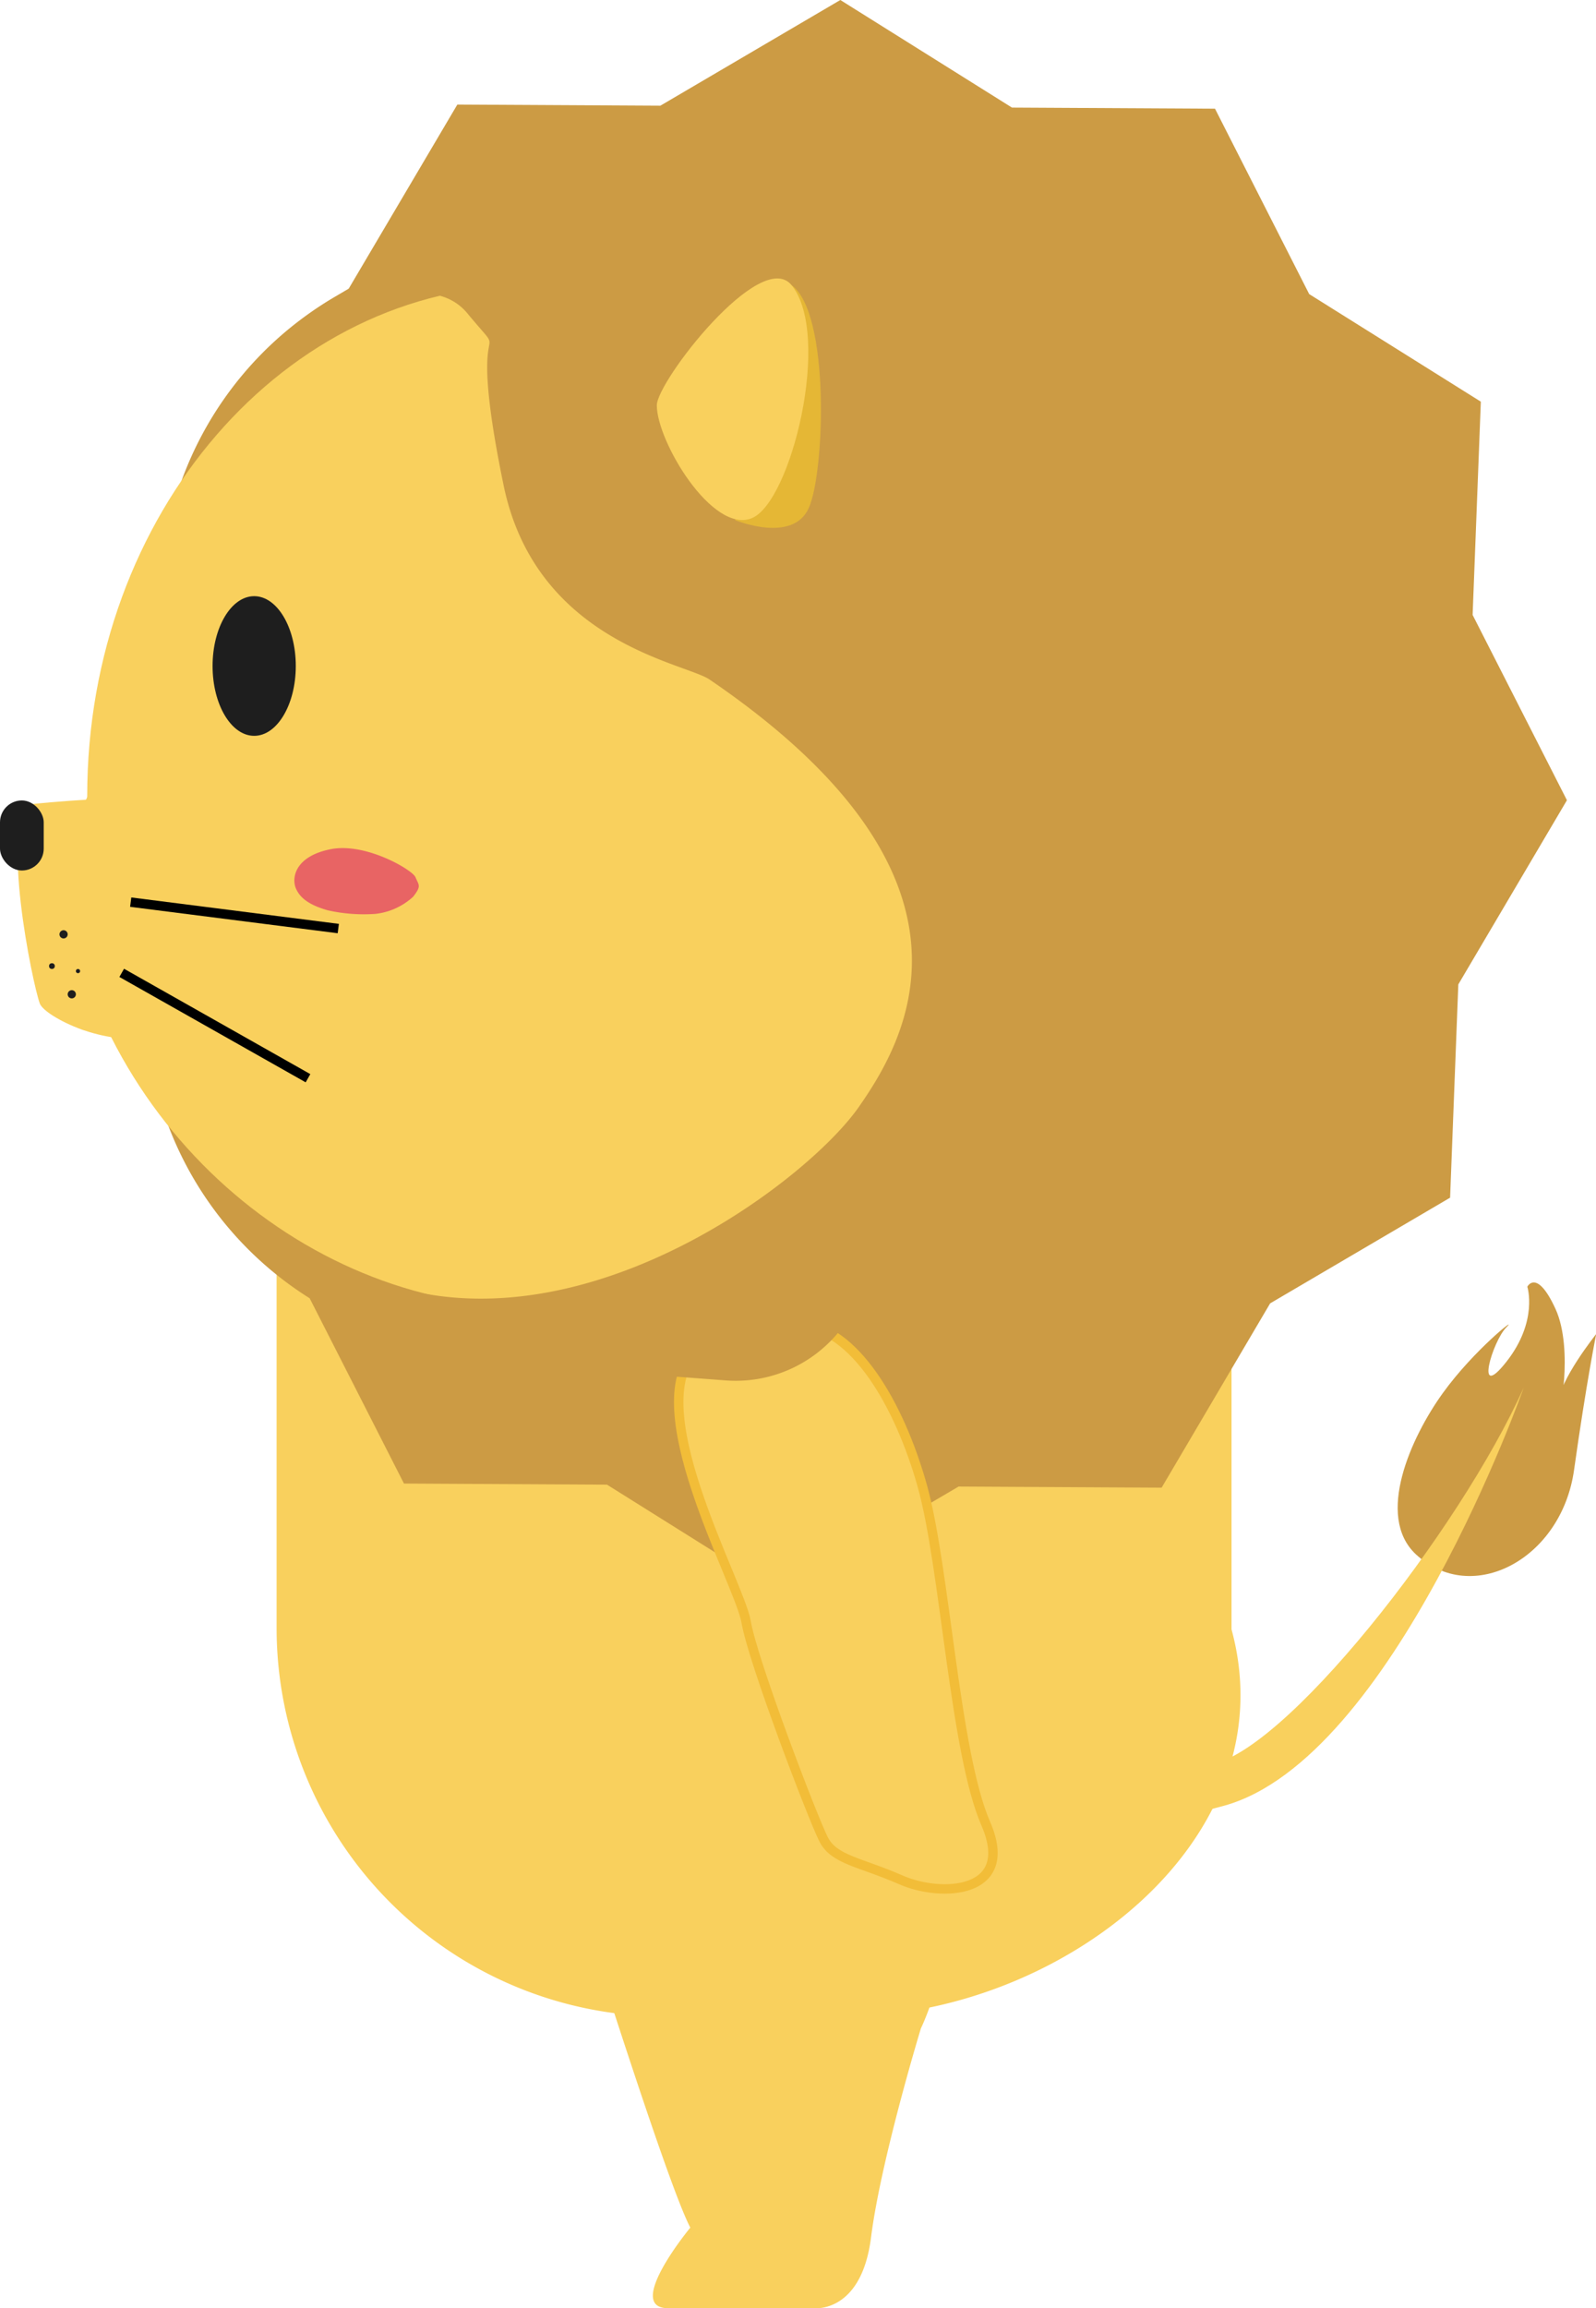 <svg xmlns="http://www.w3.org/2000/svg" viewBox="0 0 143.85 207.92"><defs><style>.cls-1{fill:#cc9b44;}.cls-2,.cls-3{fill:#f9d05d;}.cls-3{stroke:#f2bd38;}.cls-3,.cls-5{stroke-miterlimit:10;stroke-width:0.85px;}.cls-4{fill:#1e1e1e;}.cls-5{fill:none;stroke:#000;}.cls-6{fill:#e5b735;}.cls-7{fill:#e86464;}</style></defs><title>lion-side</title><g id="Layer_2" data-name="Layer 2"><g id="Layer_1-2" data-name="Layer 1"><path class="cls-1" d="M127.61,140c5.06,4.71,13.13.44,14.26-7.58s2-12.26,2-12.26-3.39,4.24-3.39,6.22,1.41-4.8-.28-8.48-2.54-2-2.54-2,1,3.11-1.9,6.78-1.22-1.89,0-3.11-2.9,2-5.73,5.93S123.94,136.56,127.61,140Z"/><path class="cls-2" d="M31.48,81.35c-.56-.38-1.36,0-2.61.63a8.88,8.88,0,0,1-3.93,1.16v3.05a12.24,12.24,0,0,0,4.25-1.07c.94-.36,2.72-1.17,2.84-2.34A1.57,1.57,0,0,0,31.48,81.35Z"/><path class="cls-2" d="M74.45,157.39a29.09,29.09,0,0,0-10.09-2C51.64,158,54.22,177.79,54.22,177.79c3.06,9.49,6.67,20.36,8,22.86,0,0-6,7.26-2,7.26H73.28s4.35.58,5.23-6.39S83,182.71,83,182.71,92.15,164.07,74.45,157.39Z"/><path class="cls-2" d="M111,146.77V78.89A42.78,42.78,0,0,0,68.33,36.23h-.74A42.78,42.78,0,0,0,24.93,78.89v67.88A35,35,0,0,0,59.8,181.63H76.12C95.3,181.63,116.2,165.89,111,146.77Z"/><path class="cls-1" d="M104.7,134l-18.3-.1-16.22,9.52-15.47-9.69-18.3-.1-8.5-16.69h0A31.53,31.53,0,0,1,13.15,89l0-1h0a34.1,34.1,0,0,1,1-32.82l.27-.46.07-1.88A31.69,31.69,0,0,1,27.6,28.42q1.24-.9,2.57-1.68L31.43,26,41.22,9.42l18.3.1L75.74,0,91.21,9.69l18.3.1L118,26.49l15.47,9.69-.74,19.21,8.5,16.69-9.79,16.59-.74,19.21-16.22,9.52Z"/><path class="cls-3" d="M72,119.3c5,.18,9.08,7.24,11.13,14.55s2.92,24,5.71,30.39-4,6.69-7.64,5.09-6-1.79-6.95-3.62-6.4-16.07-7-19.62-10-20.08-4.19-24.66S72,119.3,72,119.3Z"/><path class="cls-2" d="M7.86,71.7c0-25.41,17.83-46,39.83-46s39.83,20.6,39.83,46-17.83,46-39.83,46c-20.62,0-40.06-17.14-42.32-40.33-.1-1.06.57-3,.54-3.72S7.86,72.5,7.86,71.7Z"/><ellipse class="cls-4" cx="22.91" cy="59.99" rx="3.75" ry="6.29"/><path class="cls-2" d="M2.84,72.43s10.61-1.14,12.77,0,7.32,11.77,3.19,18C16.16,94.35,11,94,7.4,92.75,5.35,92,3.83,91,3.59,90.4,2.93,88.63-.07,74.08,2.84,72.43Z"/><rect class="cls-4" y="72.1" width="3.94" height="6.31" rx="1.97" ry="1.97"/><circle class="cls-4" cx="5.73" cy="84.16" r="0.37"/><circle class="cls-4" cx="7.03" cy="87.47" r="0.19"/><circle class="cls-4" cx="4.68" cy="87.02" r="0.26"/><circle class="cls-4" cx="6.47" cy="89.56" r="0.37"/><line class="cls-5" x1="11.78" y1="81.26" x2="30.49" y2="83.64"/><line class="cls-5" x1="10.97" y1="87.63" x2="27.76" y2="97.12"/><path class="cls-1" d="M38.09,24.16A12,12,0,0,0,36,25.22L21.13,34.75s15.64-13,21-6.52c4.33,5.23-.33-1.94,3.26,15.48,2.93,14.19,16.42,16,18.58,17.51C90.18,79.08,81.66,93.6,77.42,99.69c-4.39,6.3-22.25,20-39.29,16.81-1.87-.35,9.51,6.5,11.4,6.64l15.88,1.2a12,12,0,0,0,10.1-4.26L93.82,98.19a12,12,0,0,0,2.65-5.83l4.26-27.08a12,12,0,0,0-2.84-9.77l-19.35-22a12,12,0,0,0-4-3l-19.68-9a12,12,0,0,0-9.36-.25Z"/><path class="cls-6" d="M71.35,25.69c3.47,2.51,3,16.81,1.55,20.06s-6.64,1.1-6.64,1.1Z"/><path class="cls-2" d="M71.35,25.69C68.57,22.26,59.2,34.36,59.2,36.51c0,3.25,5,11.59,8.55,10.17S75,30.21,71.35,25.69Z"/><path class="cls-2" d="M10.79,90.89c-.26.85-2.08,1.95-2.79,1.73"/><path class="cls-2" d="M108.76,159c6.76-.65,22.82-21.17,28.57-34,0,0-11.77,33.45-27,37.65S108.76,159,108.76,159Z"/><path class="cls-7" d="M37.44,79c-.3-.66-4.48-3.13-7.63-2.51S26.26,79,26.66,80c.3.7.93,1.45,2.9,2a14.89,14.89,0,0,0,4.25.32,6,6,0,0,0,3.43-1.55C38,79.79,37.76,79.76,37.44,79Z"/></g></g></svg>
